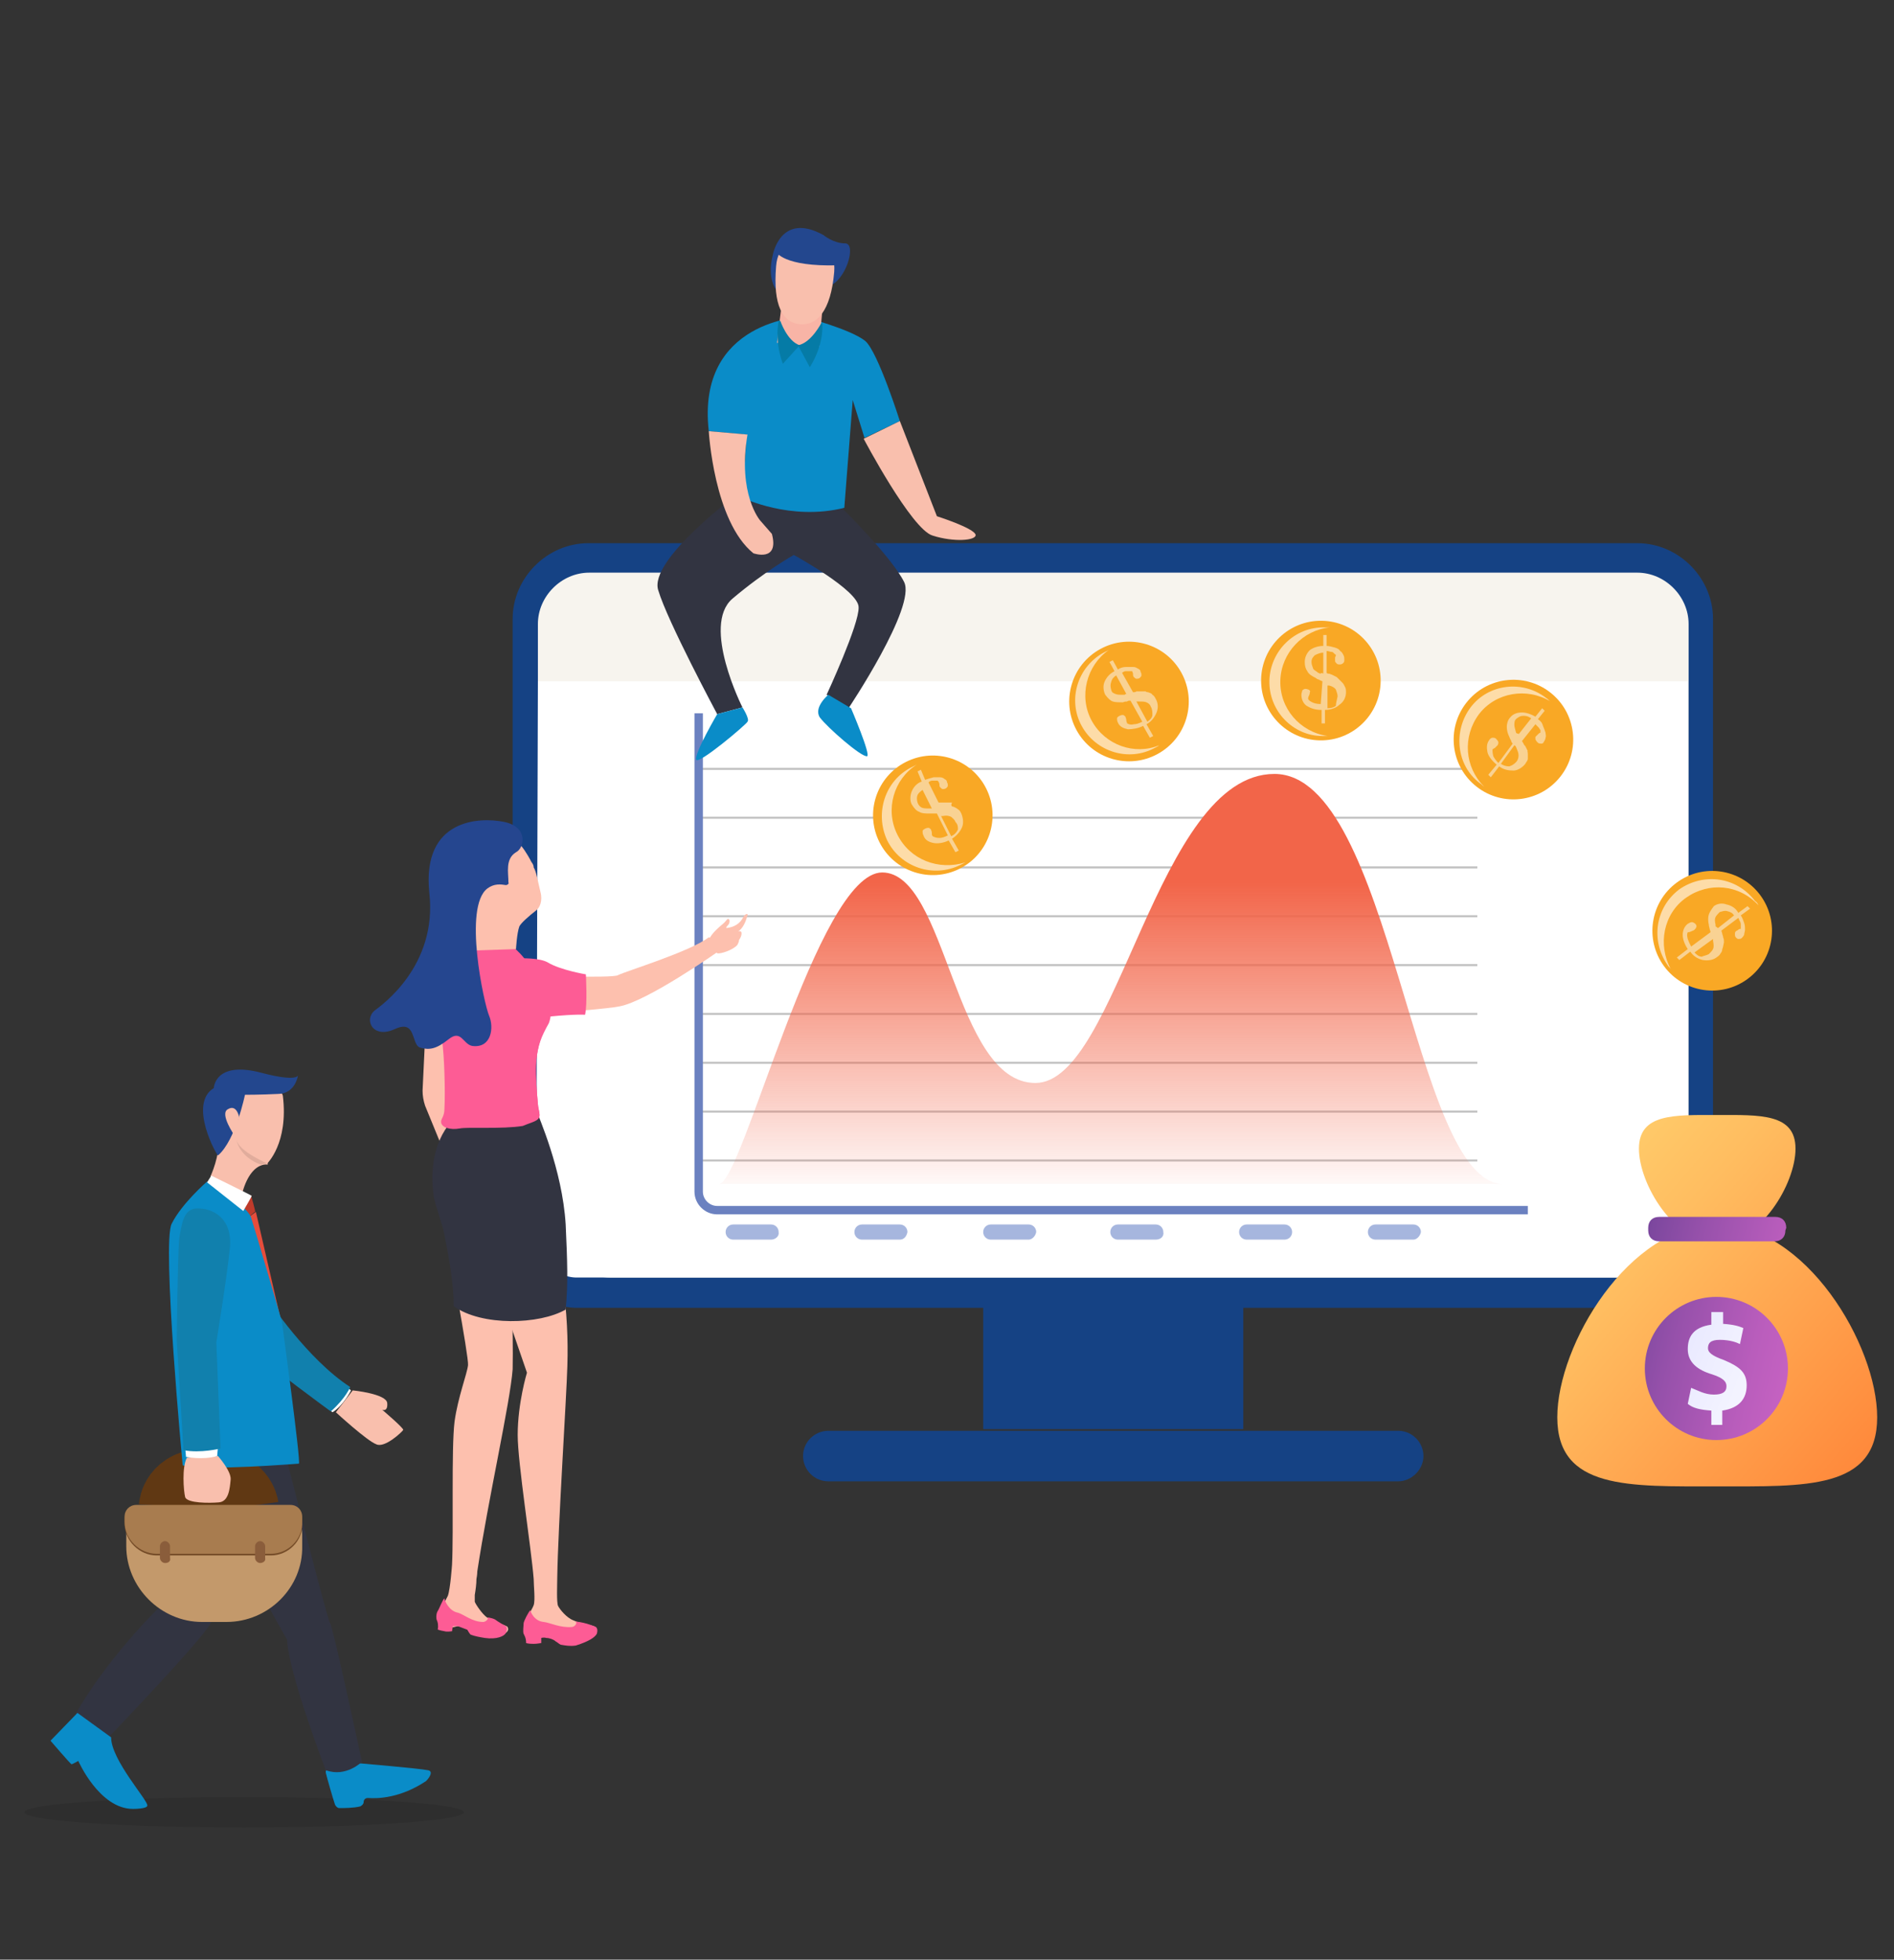 <?xml version="1.0" encoding="utf-8"?>
<!-- Generator: Adobe Illustrator 21.0.0, SVG Export Plug-In . SVG Version: 6.00 Build 0)  -->
<svg version="1.1" id="Layer_1" xmlns="http://www.w3.org/2000/svg" xmlns:xlink="http://www.w3.org/1999/xlink" x="0px" y="0px"
	 viewBox="0 0 225 232.7" style="enable-background:new 0 0 225 232.7;" xml:space="preserve">
<rect x="0" y="0" width="225" height="232.7" fill="#333333" stroke="none"/>
<style type="text/css">
	.st0{fill:#154284;}
	.st1{fill:#F7F4EE;}
	.st2{fill:#FFFFFF;}
	.st3{fill:#A6B6DE;}
	.st4{fill:none;stroke:#C2C2C2;stroke-width:0.246;stroke-miterlimit:10;}
	.st5{fill:none;stroke:#6B81C0;stroke-miterlimit:10;}
	.st6{fill:url(#SVGID_1_);}
	.st7{fill:#F9A825;}
	.st8{fill:#FDDCA8;}
	.st9{fill:#F9D293;}
	.st10{fill:#323441;}
	.st11{fill:#0A8CC8;}
	.st12{fill:#F8B4A6;}
	.st13{fill:#23478E;}
	.st14{fill:#F9BFAD;}
	.st15{fill:#057BA6;}
	.st16{fill:url(#SVGID_2_);}
	.st17{fill:url(#SVGID_3_);}
	.st18{fill:url(#SVGID_4_);}
	.st19{fill:url(#SVGID_5_);}
	.st20{fill:url(#SVGID_6_);}
	.st21{fill:#FDC0AE;}
	.st22{fill:#FD5C95;}
	.st23{fill:#F9B253;}
	.st24{fill:#25468F;}
	.st25{opacity:0.1;enable-background:new    ;}
	.st26{fill:none;stroke:#603813;stroke-width:8;stroke-miterlimit:10;}
	.st27{fill:#1180AD;}
	.st28{fill:#BF3B2B;}
	.st29{fill:#E64D3C;}
	.st30{fill:#C3996B;}
	.st31{fill:#754C28;}
	.st32{fill:#A87C4F;}
	.st33{fill:#8A5D3B;}
</style>
<g>
	<g>
		<g>
			<g>
				<g>
					<path class="st0" d="M166.1,175.9H98.4c-1.7,0-3-1.4-3-3c0-1.7,1.4-3,3-3h67.7c1.7,0,3,1.4,3,3S167.7,175.9,166.1,175.9z"/>
				</g>
			</g>
			<g>
				<g>
					<rect x="116.8" y="138.2" class="st0" width="30.9" height="31.5"/>
				</g>
			</g>
			<path class="st0" d="M194.8,155.3H68.6c-4.3,0-7.7-3.4-7.7-7.7V73.5c0-4.9,4.1-9,9-9h124.6c4.9,0,9,4.1,9,9v73.1
				C203.5,151.4,199.6,155.3,194.8,155.3z"/>
			<g>
				<g>
					<path class="st1" d="M191.9,151.7H72.6c-4.8,0-8.7-3.9-8.7-8.7V74.1c0-3.3,2.8-6.1,6.1-6.1h124.5c3.3,0,6.1,2.8,6.1,6.1v69
						C200.6,147.8,196.6,151.7,191.9,151.7z"/>
				</g>
			</g>
		</g>
		<path class="st2" d="M184,80.9H80.3H63.9l-0.2,65.2c0,3.1,2.2,5.6,4.8,5.6h17.8h91.6h17.8c2.7,0,4.8-2.5,4.8-5.6V80.9H184z"/>
	</g>
	<g>
		<path class="st3" d="M91.6,147.2h-4.5c-0.5,0-0.9-0.4-0.9-0.9l0,0c0-0.5,0.4-0.9,0.9-0.9h4.5c0.5,0,0.9,0.4,0.9,0.9l0,0
			C92.6,146.8,92.1,147.2,91.6,147.2z"/>
		<path class="st3" d="M106.9,147.2h-4.5c-0.5,0-0.9-0.4-0.9-0.9l0,0c0-0.5,0.4-0.9,0.9-0.9h4.5c0.5,0,0.9,0.4,0.9,0.9l0,0
			C107.7,146.8,107.4,147.2,106.9,147.2z"/>
		<path class="st3" d="M122.2,147.2h-4.5c-0.5,0-0.9-0.4-0.9-0.9l0,0c0-0.5,0.4-0.9,0.9-0.9h4.5c0.5,0,0.9,0.4,0.9,0.9l0,0
			C123,146.8,122.6,147.2,122.2,147.2z"/>
		<path class="st3" d="M137.3,147.2h-4.5c-0.5,0-0.9-0.4-0.9-0.9l0,0c0-0.5,0.4-0.9,0.9-0.9h4.5c0.5,0,0.9,0.4,0.9,0.9l0,0
			C138.3,146.8,137.9,147.2,137.3,147.2z"/>
		<path class="st3" d="M152.6,147.2h-4.5c-0.5,0-0.9-0.4-0.9-0.9l0,0c0-0.5,0.4-0.9,0.9-0.9h4.5c0.5,0,0.9,0.4,0.9,0.9l0,0
			C153.5,146.8,153.1,147.2,152.6,147.2z"/>
		<path class="st3" d="M167.9,147.2h-4.5c-0.5,0-0.9-0.4-0.9-0.9l0,0c0-0.5,0.4-0.9,0.9-0.9h4.5c0.5,0,0.9,0.4,0.9,0.9l0,0
			C168.7,146.8,168.3,147.2,167.9,147.2z"/>
		<g>
			<line class="st4" x1="83" y1="137.8" x2="175.5" y2="137.8"/>
			<line class="st4" x1="83" y1="132" x2="175.5" y2="132"/>
			<line class="st4" x1="83" y1="126.2" x2="175.5" y2="126.2"/>
			<line class="st4" x1="83" y1="120.4" x2="175.5" y2="120.4"/>
			<line class="st4" x1="83" y1="114.6" x2="175.5" y2="114.6"/>
			<line class="st4" x1="83" y1="108.8" x2="175.5" y2="108.8"/>
			<line class="st4" x1="83" y1="103" x2="175.5" y2="103"/>
			<line class="st4" x1="83" y1="97.1" x2="175.5" y2="97.1"/>
			<line class="st4" x1="83" y1="91.3" x2="175.5" y2="91.3"/>
			<path class="st5" d="M83,84.7v56.8c0,1.2,1,2.2,2.2,2.2h96.3"/>
		</g>
		
			<linearGradient id="SVGID_1_" gradientUnits="userSpaceOnUse" x1="28" y1="347.3" x2="28" y2="383.56" gradientTransform="matrix(1 0 0 1 104 -242.5)">
			<stop  offset="0" style="stop-color:#F26549"/>
			<stop  offset="1" style="stop-color:#F26549;stop-opacity:2.860000e-02"/>
			<stop  offset="1" style="stop-color:#F26549;stop-opacity:0"/>
		</linearGradient>
		<path class="st6" d="M85.4,140.6c2.8,0,11.7-37,19.4-37s8.5,25,18.2,25c9.8,0,14.4-36.7,28.4-36.7s16.4,48.7,27.2,48.7"/>
	</g>
	<g>
		<g>
			<g>
				<g>
					
						<ellipse transform="matrix(0.805 -0.594 0.594 0.805 -25.95 142.249)" class="st7" cx="203.3" cy="110.6" rx="7.1" ry="7.1"/>
				</g>
			</g>
			<g>
				<g>
					<path class="st8" d="M200.3,106.6c2.7-1.9,6.3-1.6,8.6,0.9c-0.1-0.2-0.2-0.4-0.4-0.5c-2.2-2.9-6.1-3.4-9-1.4
						c-2.9,2.2-3.4,6.1-1.4,9c0.1,0.2,0.3,0.3,0.4,0.5C196.9,112.2,197.6,108.5,200.3,106.6z"/>
				</g>
			</g>
			<g>
				<g>
					<g>
						<path class="st9" d="M204.6,112.7c0,0.2-0.1,0.4-0.2,0.5c-0.1,0.2-0.2,0.3-0.5,0.5c-0.4,0.3-1,0.4-1.6,0.3
							c-0.5-0.1-1.1-0.4-1.5-1l-1.3,1l-0.3-0.3l1.3-1c-0.4-0.6-0.6-1.2-0.6-1.7s0.2-1,0.6-1.3c0.2-0.1,0.3-0.2,0.5-0.2
							c0.1,0,0.3,0.1,0.4,0.2c0.1,0.1,0.2,0.3,0.1,0.4c0,0.1-0.1,0.2-0.2,0.3c-0.1,0.1-0.2,0.1-0.4,0.2s-0.3,0.1-0.4,0.1
							c-0.1,0.2-0.1,0.4,0,0.8c0.1,0.3,0.2,0.5,0.4,0.9l2.3-1.7c0-0.2-0.1-0.3-0.1-0.4s-0.1-0.3-0.1-0.5c-0.1-0.4-0.1-0.9,0-1.2
							c0.1-0.3,0.3-0.6,0.6-1c0.4-0.3,1-0.4,1.5-0.2c0.5,0.1,1.1,0.4,1.4,1l1.1-0.8l0.3,0.3l-1.1,0.8c0.2,0.3,0.3,0.6,0.4,0.9
							c0.1,0.3,0.1,0.5,0.1,0.8c0,0.2-0.1,0.4-0.1,0.6c-0.1,0.2-0.2,0.3-0.3,0.4s-0.3,0.1-0.4,0.1s-0.2-0.1-0.3-0.2
							s-0.1-0.3-0.1-0.4s0-0.2,0.1-0.3c0.1-0.1,0.2-0.1,0.3-0.2s0.2-0.1,0.3-0.1c0,0,0-0.1,0-0.2s0-0.2,0-0.3s0-0.2-0.1-0.4
							c-0.1-0.1-0.1-0.3-0.2-0.4l-2,1.5c0,0.1,0.1,0.3,0.1,0.4s0.1,0.2,0.1,0.4c0.1,0.2,0.1,0.4,0.1,0.6
							C204.7,112.3,204.7,112.5,204.6,112.7z M204.1,110.2l1.9-1.5c-0.2-0.3-0.4-0.4-0.8-0.5c-0.3-0.1-0.5,0-0.9,0.1
							c-0.2,0.2-0.4,0.4-0.5,0.6s-0.1,0.5,0,0.9c0,0,0,0.1,0,0.2C204,110.1,204,110.2,204.1,110.2z M203,113.3
							c0.2-0.2,0.4-0.4,0.5-0.6s0.1-0.5,0-1v-0.1v-0.1l-2.2,1.6c0.3,0.3,0.5,0.5,0.9,0.5C202.3,113.5,202.6,113.5,203,113.3z"/>
					</g>
				</g>
			</g>
		</g>
		<g>
			<g>
				<g>
					
						<ellipse transform="matrix(1.937488e-02 -1 1 1.937488e-02 73.076 236.149)" class="st7" cx="156.9" cy="80.8" rx="7.1" ry="7.1"/>
				</g>
			</g>
			<g>
				<g>
					<path class="st8" d="M152.1,80.8c0.1-3.3,2.7-6,5.9-6.3c-0.2,0-0.4,0-0.6,0c-3.6-0.1-6.5,2.8-6.6,6.3c-0.1,3.6,2.8,6.6,6.3,6.6
						c0.2,0,0.4,0,0.6,0C154.4,86.9,152,84.1,152.1,80.8z"/>
				</g>
			</g>
			<g>
				<g>
					<g>
						<path class="st9" d="M159.5,81.1c0.1,0.1,0.2,0.3,0.3,0.5s0.1,0.4,0.1,0.6c0,0.5-0.2,1.1-0.8,1.5c-0.4,0.4-1.1,0.6-1.7,0.6
							v1.6H157v-1.6c-0.8,0-1.3-0.2-1.8-0.5c-0.4-0.3-0.6-0.8-0.6-1.3c0-0.2,0.1-0.4,0.1-0.5c0.1-0.1,0.2-0.2,0.4-0.2
							s0.3,0.1,0.4,0.1c0.1,0.1,0.2,0.2,0.1,0.3c0,0.1,0,0.2-0.1,0.4c-0.1,0.2-0.1,0.3-0.1,0.4c0.1,0.2,0.3,0.3,0.5,0.4
							s0.5,0.2,1,0.2l0.2-2.7c-0.2-0.1-0.3-0.1-0.4-0.2c-0.1,0-0.3-0.1-0.4-0.2c-0.4-0.2-0.8-0.4-1-0.8c-0.2-0.3-0.3-0.6-0.3-1.1
							s0.2-1,0.6-1.4c0.4-0.3,1-0.5,1.6-0.5v-1.3h0.4v1.3c0.3,0,0.6,0.1,1,0.2c0.3,0.1,0.5,0.2,0.6,0.4c0.2,0.1,0.3,0.3,0.4,0.5
							c0.1,0.2,0.1,0.3,0.1,0.5s0,0.3-0.1,0.4s-0.2,0.2-0.4,0.2s-0.3,0-0.4-0.1c-0.1-0.1-0.2-0.2-0.2-0.3s0-0.3,0-0.4
							s0.1-0.2,0.1-0.3c0,0,0-0.1-0.1-0.1c-0.1-0.1-0.1-0.1-0.2-0.2c-0.1-0.1-0.2-0.1-0.3-0.1s-0.3-0.1-0.5-0.1v2.6
							c0.1,0.1,0.2,0.1,0.3,0.1s0.2,0.1,0.3,0.1c0.2,0.1,0.4,0.2,0.6,0.3C159.2,80.8,159.4,81,159.5,81.1z M157.2,80v-2.5
							c-0.3,0-0.6,0.1-1,0.3c-0.2,0.2-0.4,0.4-0.4,0.8c0,0.3,0.1,0.5,0.2,0.8c0.1,0.2,0.4,0.3,0.6,0.5c0,0,0.1,0,0.2,0.1
							C157,79.9,157.1,79.9,157.2,80z M158.9,82.7c0-0.3-0.1-0.5-0.2-0.8c-0.1-0.2-0.4-0.4-0.8-0.5h-0.1h-0.1v2.7
							c0.4,0,0.8-0.1,1-0.3C158.7,83.5,158.8,83.2,158.9,82.7z"/>
					</g>
				</g>
			</g>
		</g>
		<g>
			<g>
				<g>
					
						<ellipse transform="matrix(0.893 -0.449 0.449 0.893 -31.683 60.166)" class="st7" cx="110.9" cy="96.8" rx="7.1" ry="7.1"/>
				</g>
			</g>
			<g>
				<g>
					<path class="st8" d="M106.6,99.1c-1.5-3-0.4-6.6,2.3-8.3c-0.2,0.1-0.4,0.2-0.6,0.3c-3.2,1.6-4.4,5.5-2.9,8.7
						c1.6,3.2,5.5,4.5,8.7,2.9c0.2-0.1,0.4-0.2,0.6-0.3C111.5,103.4,108.1,102.1,106.6,99.1z"/>
				</g>
			</g>
			<g>
				<g>
					<g>
						<path class="st9" d="M113.3,95.8c0.2,0.1,0.4,0.2,0.5,0.3c0.2,0.1,0.3,0.3,0.4,0.5c0.2,0.5,0.3,1.1,0.1,1.6
							c-0.2,0.5-0.6,1-1.2,1.4l0.8,1.4l-0.4,0.2l-0.8-1.4c-0.6,0.3-1.3,0.4-1.8,0.3s-1-0.3-1.2-0.9c-0.1-0.2-0.1-0.3-0.1-0.5
							c0-0.1,0.1-0.2,0.3-0.3c0.2-0.1,0.3-0.1,0.4-0.1s0.2,0.1,0.3,0.2c0,0.1,0.1,0.2,0.1,0.4s0,0.3,0.1,0.4
							c0.2,0.1,0.4,0.2,0.8,0.2c0.3,0,0.6-0.1,1-0.3l-1.3-2.6c-0.2,0-0.3,0-0.4,0s-0.3,0-0.5,0c-0.4,0-0.9,0-1.2-0.2
							c-0.3-0.1-0.6-0.4-0.9-0.9c-0.2-0.4-0.2-1,0-1.5s0.6-1,1.2-1.2l-0.5-1.2l0.4-0.2l0.5,1.2c0.3-0.1,0.6-0.2,1-0.3
							c0.3,0,0.5,0,0.8,0c0.2,0,0.4,0.1,0.5,0.2c0.2,0.1,0.3,0.2,0.3,0.4c0.1,0.1,0.1,0.3,0.1,0.4s-0.1,0.2-0.2,0.3
							c-0.2,0.1-0.3,0.1-0.4,0.1s-0.2-0.1-0.3-0.2c-0.1-0.1-0.1-0.2-0.1-0.4c0-0.1-0.1-0.2-0.1-0.3c0,0-0.1,0-0.1-0.1
							c-0.1,0-0.2,0-0.3,0s-0.2,0-0.4,0c-0.1,0-0.3,0.1-0.4,0.2l1.2,2.4c0.1,0,0.3,0,0.4,0s0.2,0,0.4,0c0.2,0,0.4,0,0.8,0
							C112.9,95.7,113.1,95.8,113.3,95.8z M110.7,96l-1.1-2.2c-0.3,0.2-0.5,0.4-0.6,0.6c-0.1,0.3-0.1,0.5,0,0.9
							c0.1,0.3,0.3,0.5,0.5,0.6s0.5,0.1,0.9,0.1C110.4,96,110.5,96,110.7,96C110.6,96,110.6,96,110.7,96z M113.5,97.6
							c-0.1-0.3-0.3-0.4-0.5-0.6c-0.2-0.1-0.5-0.2-1-0.1h-0.1h-0.1l1.2,2.4c0.4-0.2,0.6-0.4,0.8-0.8
							C113.8,98.2,113.8,97.9,113.5,97.6z"/>
					</g>
				</g>
			</g>
		</g>
		<g>
			<g>
				<g>
					
						<ellipse transform="matrix(0.879 -0.477 0.477 0.879 -23.487 74.044)" class="st7" cx="134.1" cy="83.3" rx="7.1" ry="7.1"/>
				</g>
			</g>
			<g>
				<g>
					<path class="st8" d="M129.7,85.6c-1.6-2.9-0.6-6.6,2-8.4c-0.2,0.1-0.4,0.2-0.6,0.3c-3.1,1.7-4.3,5.6-2.6,8.7s5.6,4.3,8.7,2.6
						c0.2-0.1,0.4-0.2,0.5-0.3C134.8,89.7,131.3,88.5,129.7,85.6z"/>
				</g>
			</g>
			<g>
				<g>
					<g>
						<path class="st9" d="M136.4,82.2c0.2,0.1,0.4,0.1,0.5,0.3c0.2,0.1,0.3,0.3,0.4,0.5c0.3,0.5,0.3,1.1,0.1,1.6s-0.6,1.1-1.2,1.4
							l0.8,1.4l-0.4,0.2l-0.8-1.4c-0.6,0.3-1.3,0.4-1.8,0.4c-0.5-0.1-1-0.3-1.2-0.8c-0.1-0.2-0.1-0.3-0.1-0.5c0-0.1,0.1-0.2,0.3-0.3
							c0.2-0.1,0.3-0.1,0.4-0.1s0.2,0.1,0.3,0.2c0,0.1,0.1,0.2,0.1,0.4s0.1,0.3,0.1,0.4c0.2,0.1,0.4,0.2,0.8,0.1
							c0.3,0,0.6-0.1,1-0.3l-1.4-2.5c-0.2,0-0.3,0-0.4,0.1c-0.1,0-0.3,0-0.5,0.1c-0.4,0-0.9,0-1.2-0.1s-0.6-0.4-0.9-0.8
							c-0.2-0.4-0.3-1-0.1-1.5s0.6-1,1.2-1.3l-0.6-1.1l0.4-0.2l0.6,1.1c0.3-0.2,0.6-0.3,1-0.3s0.5,0,0.8,0s0.4,0.1,0.6,0.2
							c0.2,0.1,0.3,0.2,0.3,0.4c0.1,0.1,0.1,0.3,0.1,0.4s-0.1,0.2-0.2,0.3c-0.1,0.1-0.3,0.1-0.4,0.1c-0.1,0-0.2-0.1-0.3-0.2
							s-0.1-0.2-0.1-0.4c0-0.1-0.1-0.2-0.1-0.3h-0.1c-0.1,0-0.2,0-0.3,0s-0.2,0-0.4,0c-0.1,0-0.3,0.1-0.4,0.2l1.3,2.3
							c0.1,0,0.3,0,0.4-0.1c0.1,0,0.2,0,0.4,0s0.4,0,0.8,0C136,82.1,136.2,82.2,136.4,82.2z M133.8,82.4l-1.2-2.2
							c-0.3,0.2-0.5,0.4-0.6,0.8c-0.1,0.3-0.1,0.5,0,0.9s0.3,0.4,0.5,0.5s0.5,0.1,0.9,0.1c0,0,0.1,0,0.2,0
							C133.7,82.4,133.8,82.4,133.8,82.4z M136.7,83.9c-0.1-0.3-0.3-0.4-0.5-0.5s-0.5-0.1-1-0.1h-0.1H135l1.3,2.4
							c0.3-0.2,0.6-0.5,0.6-0.8C136.9,84.6,136.9,84.2,136.7,83.9z"/>
					</g>
				</g>
			</g>
		</g>
		<g>
			<g>
				<g>
					
						<ellipse transform="matrix(0.616 -0.788 0.788 0.616 -9.010959e-02 175.34)" class="st7" cx="179.7" cy="87.8" rx="7.1" ry="7.1"/>
				</g>
			</g>
			<g>
				<g>
					<path class="st8" d="M175.7,84.8c2-2.6,5.7-3.2,8.5-1.5c-0.2-0.1-0.3-0.3-0.5-0.4c-2.8-2.2-6.9-1.7-9,1.1s-1.7,6.9,1.1,9
						c0.2,0.1,0.3,0.3,0.5,0.4C174,91.1,173.7,87.5,175.7,84.8z"/>
				</g>
			</g>
			<g>
				<g>
					<g>
						<path class="st9" d="M181.5,89.5c0,0.2,0,0.4,0,0.6s-0.2,0.4-0.3,0.6c-0.3,0.4-0.9,0.8-1.4,0.8c-0.6,0-1.2-0.1-1.7-0.5l-1,1.3
							l-0.3-0.3l1-1.2c-0.5-0.4-1-1-1.1-1.5s-0.1-1,0.2-1.4c0.1-0.2,0.3-0.3,0.4-0.3s0.3,0,0.4,0.1c0.1,0.1,0.2,0.2,0.3,0.4
							c0,0.1,0,0.3-0.1,0.4s-0.2,0.2-0.3,0.3c-0.2,0.1-0.3,0.2-0.3,0.2c0,0.2,0,0.4,0.1,0.8c0.1,0.2,0.3,0.5,0.6,0.8l1.7-2.3
							c-0.1-0.1-0.2-0.3-0.2-0.4c-0.1-0.1-0.1-0.2-0.2-0.4c-0.2-0.4-0.3-0.8-0.3-1.2c0-0.3,0.1-0.8,0.4-1.1c0.3-0.4,0.8-0.6,1.4-0.6
							c0.5,0,1.1,0.2,1.6,0.5l0.8-1l0.3,0.3l-0.8,1c0.3,0.2,0.5,0.4,0.6,0.8c0.1,0.2,0.2,0.5,0.3,0.8c0,0.2,0.1,0.4,0,0.6
							c0,0.2-0.1,0.3-0.2,0.5c-0.1,0.2-0.2,0.2-0.3,0.2s-0.3,0-0.4-0.1c-0.1-0.1-0.2-0.2-0.3-0.4c0-0.1,0-0.2,0-0.3
							c0.1-0.1,0.2-0.2,0.3-0.3s0.2-0.2,0.3-0.2c0,0,0-0.1,0-0.2s0-0.2-0.1-0.2c0-0.1-0.1-0.2-0.2-0.3c-0.1-0.1-0.2-0.2-0.3-0.3
							l-1.6,2c0.1,0.1,0.1,0.2,0.2,0.3c0,0.1,0.1,0.2,0.2,0.3c0.1,0.2,0.2,0.4,0.3,0.6C181.4,89.1,181.5,89.3,181.5,89.5z
							 M180.4,87.2l1.5-1.9c-0.3-0.2-0.5-0.3-0.9-0.3s-0.5,0.1-0.8,0.3s-0.3,0.5-0.3,0.8c0,0.2,0.1,0.5,0.2,0.9l0.1,0.1
							C180.4,87.1,180.4,87.1,180.4,87.2z M180.1,90.5c0.2-0.2,0.3-0.5,0.3-0.8s-0.1-0.5-0.3-1c0,0,0-0.1-0.1-0.1c0,0,0-0.1-0.1-0.1
							l-1.6,2.2c0.3,0.2,0.6,0.3,1,0.3C179.6,90.9,179.8,90.8,180.1,90.5z"/>
					</g>
				</g>
			</g>
		</g>
	</g>
	<g>
		<path class="st10" d="M87.7,58.6c0,0-10.7,7.9-9.5,11.5c1.1,3.7,7,14.7,7,14.7l3-0.8c0,0-4.9-9.7-1.2-12.9
			c3.9-3.3,7.3-5.2,7.3-5.2s7.7,4.2,7.7,6.2c0.1,2-3.8,10.4-3.8,10.4l2.6,1.6c0,0,8.1-12.1,6.6-15c-1.5-3-7.4-8.8-7.4-8.8
			S92.8,61.5,87.7,58.6z"/>
		<path class="st11" d="M95.4,37.6c0,0-12.7,0.4-11.2,13.6l4.5,0.4l-0.5,7.5c0,0,5.7,2.8,12.1,1.2l1-12.8l1.4,4.5l4.2-2
			c0,0-2.6-8.2-4.1-9.5C101.1,39.1,95.4,37.6,95.4,37.6z"/>
		<polygon class="st12" points="93,35 92.3,40.7 97.3,41.2 97.8,35.6 		"/>
		<path class="st13" d="M92.2,34.4c0,0-1.1-1.3-0.4-4.1c0,0,0.9-5.2,6-2.4c0,0,1.2,1,2.6,1s0.1,4.5-2,5.1L92.2,34.4z"/>
		<path class="st14" d="M99.1,32.3C98.7,37,97,38.7,95,38.5s-3.2-2.2-2.8-6.9c0.2-2.5,1.8-3.1,3.8-3C97.9,28.8,99.3,29.8,99.1,32.3z
			"/>
		<path class="st13" d="M92.2,29.9c0,0,0.8,1.8,7.4,1.6l0.2-1.5l-2.2-1.5L95,28l-1.9,0.6L92.2,29.9z"/>
		<path class="st15" d="M92.7,38.1c0,0,0.8,2.4,2.3,2.9l-2,2.2c0,0-1-2.4-0.5-5.1L92.7,38.1z"/>
		<path class="st15" d="M97.6,38.3c0,0-1.2,2.4-2.8,2.7l1.4,2.6c0,0,1.6-2.3,1.5-5.1L97.6,38.3z"/>
		<path class="st14" d="M84.2,51.2c0,0,0.6,10.7,5.3,14.5c0,0,3.1,1.1,2.2-2.3l-1.4-1.6c0,0-2.7-3.1-1.5-10.2L84.2,51.2z"/>
		<path class="st14" d="M102.6,52.1c0,0,5.7,10.8,8.2,11.5c2.5,0.8,5.2,0.6,5.1-0.1c-0.2-0.8-4.6-2.2-4.6-2.2L106.9,50L102.6,52.1z"
			/>
		<path class="st11" d="M88.2,84c0,0,0.9,1.4,0.6,1.7c-0.1,0.3-5.9,5.2-6.1,4.5c-0.2-0.8,2.5-5.4,2.5-5.4L88.2,84z"/>
		<path class="st11" d="M98.4,82.5c0,0-1.8,1.5-1,2.7c0.9,1.2,4.9,4.7,5.6,4.6c0.5-0.1-1.9-5.7-1.9-5.7L98.4,82.5z"/>
	</g>
	<g>
		<g>
			
				<linearGradient id="SVGID_2_" gradientUnits="userSpaceOnUse" x1="176.436" y1="9.181" x2="236.457" y2="60.532" gradientTransform="matrix(1 0 0 1 0 132)">
				<stop  offset="0" style="stop-color:#FFD571"/>
				<stop  offset="0.251" style="stop-color:#FFBD60"/>
				<stop  offset="0.778" style="stop-color:#FF8035"/>
				<stop  offset="1" style="stop-color:#FF6421"/>
			</linearGradient>
			<path class="st16" d="M223,168.3c0,8.6-8.5,8.2-19,8.2s-19,0.4-19-8.2c0-8.6,8.5-22.9,19-22.9S223,159.7,223,168.3z"/>
			
				<linearGradient id="SVGID_3_" gradientUnits="userSpaceOnUse" x1="189.594" y1="-6.199" x2="249.615" y2="45.153" gradientTransform="matrix(1 0 0 1 0 132)">
				<stop  offset="0" style="stop-color:#FFD571"/>
				<stop  offset="0.251" style="stop-color:#FFBD60"/>
				<stop  offset="0.778" style="stop-color:#FF8035"/>
				<stop  offset="1" style="stop-color:#FF6421"/>
			</linearGradient>
			<path class="st17" d="M194.7,136.4c0-4.2,4.2-4,9.3-4s9.3-0.2,9.3,4s-4.2,11.2-9.3,11.2C198.9,147.6,194.7,140.6,194.7,136.4z"/>
			
				<linearGradient id="SVGID_4_" gradientUnits="userSpaceOnUse" x1="216.357" y1="16.895" x2="176.145" y2="7.311" gradientTransform="matrix(1 0 0 1 0 132)">
				<stop  offset="2.702703e-03" style="stop-color:#C662C2"/>
				<stop  offset="0.124" style="stop-color:#B95DBC"/>
				<stop  offset="0.349" style="stop-color:#9751AB"/>
				<stop  offset="0.653" style="stop-color:#5F3D90"/>
				<stop  offset="1" style="stop-color:#17236D"/>
			</linearGradient>
			<path class="st18" d="M212.1,146.1c0,0.8-0.5,1.3-1.3,1.3h-13.7c-0.8,0-1.3-0.5-1.3-1.3v-0.3c0-0.8,0.5-1.3,1.3-1.3h13.8
				c0.8,0,1.3,0.5,1.3,1.3L212.1,146.1L212.1,146.1z"/>
			
				<linearGradient id="SVGID_5_" gradientUnits="userSpaceOnUse" x1="212.619" y1="32.578" x2="172.407" y2="22.994" gradientTransform="matrix(1 0 0 1 0 132)">
				<stop  offset="2.702703e-03" style="stop-color:#C662C2"/>
				<stop  offset="0.124" style="stop-color:#B95DBC"/>
				<stop  offset="0.349" style="stop-color:#9751AB"/>
				<stop  offset="0.653" style="stop-color:#5F3D90"/>
				<stop  offset="1" style="stop-color:#17236D"/>
			</linearGradient>
			<circle class="st19" cx="203.9" cy="162.5" r="8.5"/>
			
				<linearGradient id="SVGID_6_" gradientUnits="userSpaceOnUse" x1="219.447" y1="36.554" x2="182.891" y2="22.227" gradientTransform="matrix(1 0 0 1 0 132)">
				<stop  offset="2.702703e-03" style="stop-color:#FFFFFF"/>
				<stop  offset="0.367" style="stop-color:#F2F2FF"/>
				<stop  offset="1" style="stop-color:#D2D2FF"/>
			</linearGradient>
			<path class="st20" d="M203.3,169.2v-1.7c-1.4-0.1-2.2-0.3-2.8-0.8l0.4-1.9c0.8,0.3,1.6,0.8,2.7,0.8c1,0,1.5-0.3,1.5-1
				c0-0.6-0.5-1-1.7-1.4c-1.7-0.5-2.9-1.4-2.9-3c0-1.4,0.6-2.6,2.8-2.9v-1.5h1.4v1.4c1.4,0.1,1.9,0.3,2.4,0.5l-0.4,1.9
				c-0.4-0.2-1.2-0.5-2.4-0.5c-1.1,0-1.4,0.4-1.4,1c0,0.5,0.5,0.9,1.9,1.4c1.9,0.8,2.7,1.5,2.7,3s-0.8,2.7-2.9,3v1.7H203.3
				L203.3,169.2z"/>
		</g>
	</g>
	<g>
		<path class="st21" d="M50.5,123.2l-0.3,6.3c0,0.6,0.1,1.2,0.3,1.8l2.5,6.1l1.6-1.6l-1.6-6.1l0.3-6.1L50.5,123.2z"/>
		<g>
			<path class="st21" d="M60.2,139.5l-7.3-5.9c0,0-1.7,4.2-0.3,8.5c0.6,2.2,0,3.7,0.3,4.6c0.3,1,2.8,14.4,2.7,15.4s-1.2,3.8-1.6,6.7
				c-0.4,3.2-0.1,13-0.3,17l0,0c0,0-0.2,2.9-0.5,3.7c-0.3,0.6-0.8,1.4-0.9,2.3c0,0.5,0.2,1.1,0.9,1.3c0.5,0.3,1,0,1.2,0
				c1.2,0.1,1.5,1.1,3.6,1.3c0.6,0.1,1.6-0.1,2.2-0.6c0.2-0.2,0.2-0.4,0.1-0.6c-0.1-0.2-1.7-0.6-2.4-1.1c-0.6-0.4-1.4-1.6-1.5-1.9
				c0-0.1,0-0.4,0-0.8l0,0c0.1-0.6,0.2-1.3,0.2-1.9c0.1-0.5,0.1-0.9,0.1-0.9l0,0c1.3-8.6,3.9-20,4.2-24
				C61,158,60.7,150.1,60.2,139.5z"/>
			<path class="st22" d="M60.1,193.9c0.1-0.2,0.2-0.6,0-0.8c-0.2-0.1-0.9-0.5-1.3-0.8c-0.4-0.2-1.1-0.3-0.9-0.2s-0.2,0.5-0.5,0.5
				c-1.3,0-2.3-0.9-3-1.1c-1.1-0.2-1.6-1.5-1.6-1.7c-0.2,0.1-0.6,1.2-0.8,1.5s-0.2,0.9-0.1,1.1s0.2,0.6,0.1,1.1c0,0,0.2,0.1,0.8,0.2
				c0.3,0.1,0.9,0,0.9,0l0.1-0.6c0,0,0.3,0,0.6,0c0.3,0.1,1,0.4,1.1,0.4c0.1,0.2,0.3,0.5,0.4,0.6c0.5,0.2,1.1,0.3,1.7,0.4
				C59,194.7,59.9,194.3,60.1,193.9z"/>
		</g>
		<g>
			<path class="st21" d="M70.7,193.2c-0.1-0.2-1.8-0.4-2.6-0.8c-0.8-0.3-1.6-1.3-1.8-1.7c-0.2-0.4-0.1-2.6-0.1-3.4
				c0.1-6.2,1.1-21.4,1.2-25.1c0.2-6.3-0.6-12.8-3.2-22.9l-9.1-6.9c0,0-2.5,4.7-1.6,9.3c0.5,2.6,2.7,3,3.1,4s6,17.3,6,17.3
				s-1.1,3.6-1.1,7.4c0,3.3,1.6,13.3,1.9,17.1c0,0.8,0.2,2.5,0,3.1s-1,1.5-0.9,2.4c0,0.5,0.4,1,1.1,1.2c0.6,0.2,1-0.2,1.2-0.2
				c1.3-0.1,1.6,0.9,3.9,0.8c0.6,0,1.6-0.4,2.2-1C70.9,193.7,70.8,193.3,70.7,193.2z"/>
			<path class="st22" d="M70.9,194c0.1-0.3,0.1-0.6-0.1-0.8c-0.2-0.1-1-0.4-1.5-0.5c-0.4-0.1-1.2-0.2-0.9-0.1
				c0.2,0.1-0.1,0.6-0.5,0.6c-1.4,0.1-2.5-0.5-3.3-0.6c-1.2-0.1-1.6-1.3-1.6-1.4c-0.2,0.2-0.8,1.3-0.8,1.6s-0.1,0.9,0,1.2
				c0.1,0.2,0.3,0.5,0.3,1.1c0,0,0.2,0.1,0.9,0.1c0.4,0,0.9-0.1,0.9-0.1v-0.6c0,0,0.3-0.1,0.6,0c0.4,0,0.9,0.2,1.1,0.4
				c0.2,0.1,0.4,0.3,0.6,0.4c0.6,0.1,1.1,0.2,1.8,0.1C70,194.9,70.7,194.4,70.9,194z"/>
		</g>
		<g>
			<g>
				<path class="st21" d="M85.2,113.2c0.4,0.1,1.9-0.4,2.4-1c0.1-0.2,0.2-0.4,0.2-0.6c0.2-0.2,0.6-1.2-0.1-1
					c0.6-0.4,0.9-1.2,1.1-1.9c0.1-0.2-0.2-0.3-0.5,0.2c-0.4,0.8-1.1,1.2-2,1.3c-0.1-0.1,0.1-0.2,0.3-0.5c0.1-0.3,0.1-0.5-0.1-0.6
					c-0.1,0-0.3,0.3-0.4,0.4c-0.3,0.3-0.6,0.5-1,0.9c-0.3,0.3-0.5,0.5-0.8,1c0,0.1-0.2,0.9,0.1,0.8"/>
			</g>
			<path class="st21" d="M63.3,120.3c3.4,0,9.5-0.6,10.3-0.8c3.3-0.6,11.7-6.5,11.7-6.5s0.1-1.4-1.1-1.7c-2.2,1.7-9.8,4-10.8,4.5
				c-0.6,0.4-11.4,0-11.4,0"/>
		</g>
		<path class="st23" d="M52,116.1c0,0-1.4,3.9-1.9,7l3.4,0.5v-4.9"/>
		<g>
			<path class="st10" d="M63.8,132c0.1,0.5,3,6.8,3.4,13.4c0.2,4.4,0.3,7,0,10.1c-3.1,1.8-10,2-13.3-0.4c0-2.7-0.6-6-1.1-8.4
				c-0.1-1-1.2-3.8-1.3-4.8c-0.5-3.9,0.4-7.4,3-9.6L63.8,132z"/>
		</g>
		<g>
			<path class="st22" d="M63.7,126c-0.1,1.2,0,3,0.2,5.1c0,0.3,0.2,1,0.2,1.3c0,0.2-0.1,0.4-0.2,0.5c-0.3,0.3-1.1,0.5-1.8,0.8
				c-2.5,0.4-6.5,0.1-7.5,0.3c-1.1,0.2-2.2-0.1-2.2-0.8c0-0.4,0.4-0.6,0.4-1.6c0.1-1.9,0-6.2-0.3-8.2c-0.3-1.8-0.5-3.3-0.6-4.8
				c-0.2-3.4,2.4-6.2,5.8-6.3c1.5,0,2.8,0,3,0c0.4,0.1,2.8,2.4,3.6,5.1c0.4,0.8,0.8,1.3,0.9,1.7c0.3,0.9,0.3,1.6,0,2.4
				C64.3,123.1,63.9,124.1,63.7,126z"/>
		</g>
		<path class="st22" d="M63.7,126c-0.1,1.2,0,3,0.2,5.1c0,0.3,0.2,1,0.2,1.3c0,0.2-0.1,0.4-0.2,0.5l0,0c0.2-0.5-0.3-3-0.5-4.4
			c-0.2-1.4-0.2-4.2,0.3-5.9c0.5-1.7,0.6-2.6,0.6-2.6s0.4-0.5,0.6-1.1c0.3,0.9,0.3,1.6,0,2.4C64.3,123.1,63.9,124.1,63.7,126z"/>
		<path class="st22" d="M61.8,113.8c0,0,2.3-0.1,3.3,0.5c1.5,0.9,4.5,1.4,4.5,1.4s0.2,3.6-0.1,4.8c0,0-1-0.1-4.1,0.2
			c-3.1,0.3-7.3,2.4-7.3,2.4L61.8,113.8z"/>
		<path class="st21" d="M63,102.1c-0.8-1.4-1.9-3.4-4.7-3.2c-2.8,0.3-5.3,2-5.3,4.2s1.5,4.7,2,6.1c0.5,1.5,0.3,3.7,0.3,3.7l6-0.2
			c0,0,0.1-1.9,0.4-2.7c0.2-0.4,1.1-1.2,2-1.9c0.4-0.3,0.8-1.1,0.5-2.2c-0.4-1.7-0.5-2.4-0.8-2.9C63.4,102.6,63.1,102.4,63,102.1z"
			/>
		<path class="st24" d="M61.3,101.2c1-0.5,1.5-3-1.4-3.6C57,97,50.1,97.2,51,106c1,8.7-5.7,13.4-6.5,14c-1.3,1.1-0.2,3.4,2.4,2.2
			s1.9,1.8,3,2.2c1.1,0.3,1.9,0.2,3.4-1s1.7,0.6,2.8,0.8c2.3,0.3,2.6-2.2,2-3.6s-3.1-12.9-0.2-15.1c0.8-0.6,1.6-0.5,2.2-0.4
			c0.2,0,0.4-0.2,0.3-0.3C60.4,103.6,60,102,61.3,101.2z"/>
	</g>
	<g>
		<ellipse class="st25" cx="29" cy="215.2" rx="26.1" ry="1.8"/>
		<g>
			<g>
				<path class="st10" d="M22.6,171.2c0,0.1-1.6,3-2.7,18.7c0,0-6.6,6.1-10.9,13.6c0,0,1.1,2.9,3.9,2.8c0,0,11.7-12.2,12.2-13.7
					c0.4-1.5,6.7-20,6.7-20L22.6,171.2z"/>
				<path class="st11" d="M9.2,203.4L6,206.7c0,0,2.4,2.8,2.5,2.8s0.8-0.4,0.8-0.4s2.5,5.7,6.5,5.7c0.1,0,1.7,0,1.7-0.4
					c0.1-0.6-4.3-5.4-4.3-8.1L9.2,203.4z"/>
			</g>
			<g>
				<path class="st11" d="M38.7,210.5c0.2,0.8,0.8,2.9,1.1,3.8c0.1,0.2,0.3,0.4,0.5,0.4c0.6,0,1.7,0,2.5-0.2
					c0.2-0.1,0.4-0.3,0.4-0.5l0,0c0-0.3,0.2-0.5,0.5-0.5c1.2,0.1,3.9,0,6.9-2l0.1-0.1c0.2-0.2,0.9-1.1,0.1-1.2
					c-0.9-0.2-7.9-0.8-7.9-0.8l-3.1-0.2c-0.2,0-0.3,0.1-0.4,0.2l-0.5,0.8C38.7,210.1,38.7,210.3,38.7,210.5z"/>
				<path class="st10" d="M33.3,170.4c0.1,0.2,5.6,22.1,5.9,22.3c0.3,0.2,3.8,16.5,3.8,16.5s-1.9,1.9-4.3,1c0,0-4.4-11.4-4.6-15.5
					c0,0-10-17.3-10.9-23.7L33.3,170.4z"/>
			</g>
			<path class="st14" d="M41.9,165.1c0,0,4,0.4,4.1,1.5s-0.6,0.8-0.6,0.8s2.6,2.2,2.5,2.4s-2.2,2.2-3.2,1.7
				c-1.1-0.4-4.8-3.8-4.8-3.8L41.9,165.1z"/>
			<path class="st26" d="M20.5,178.9c0,0,0.2-2.9,4.1-2.9c4.1,0,4.5,2.9,4.5,2.9"/>
			<path class="st2" d="M41.2,164.7l0.5,0.4c0,0-0.9,1.8-2.2,2.6l-0.5-0.4L41.2,164.7z"/>
			<path class="st27" d="M31.8,154.3c0.1,0.1,4.7,7.1,9.8,10.4c0,0-0.5,1.3-2.3,2.9c0,0-7.7-5.6-8.8-6.9
				C29.3,159.3,31.8,154.3,31.8,154.3z"/>
			<path class="st14" d="M27.5,132.5c0,0,0.3,4.7,4.2,5.7c0,0,2.6-2.4,1.9-8.1c0,0-0.5-1.3-0.6-1.3s-2.9,0-3.1,0s-2.9-0.1-3,0.3
				c-0.1,0.4-0.5,2.3-0.5,2.3L27.5,132.5z"/>
			<path class="st14" d="M31.8,130.1v8.2l0,0c0,0-0.3-0.1-0.8,0.1c-0.6,0.2-1.6,1-2.2,3.2l-3.8-1.9c0,0,1.2-2.6,0.9-4.4
				c-0.3-1.9-1.3-4.9,0.4-5.7C28,128.7,31.8,130.1,31.8,130.1z"/>
			<path class="st13" d="M25.9,137.2c-0.1,0.1-3.6-6.1-0.5-8c0,0,0.1-3.3,5.7-1.8c4.2,1.1,4.3,0.3,4.3,0.3s-0.3,2.2-2.4,2.2
				c-2,0.1-3.9,0.1-3.9,0.1S28,135.4,25.9,137.2z"/>
			<path class="st14" d="M28.4,132.6c0,0-0.3-1.5-1.3-0.9c-1.1,0.5,0.8,3.2,0.8,3.2L28.4,132.6z"/>
			<path class="st28" d="M29.8,141.9c0,0,0.6,2,0.5,2s-1.1,1-1.1,0.9l-1-1.6L29.8,141.9z"/>
			<path class="st29" d="M30.4,143.9l3,13c0,0-0.9-1.1-1-1.1s-1-1-1-1l-2.2-10L30.4,143.9z"/>
			<path class="st11" d="M24.6,140.3c0,0,4.6,2.7,5.2,4.2c0.5,1.5,3.7,12.4,3.7,12.5s2.3,16.8,2,16.8c-0.2,0-10.9,0.9-13.8,0.2
				c0,0-2.5-26.5-1.3-28.7C21.6,142.9,24.6,140.3,24.6,140.3z"/>
			<path class="st2" d="M25.1,139.6c0,0,4.7,2.3,4.8,2.4c0,0.1-1,1.8-1,1.8l-4.3-3.4L25.1,139.6z"/>
			<path class="st30" d="M26.9,192.6H24c-4.9,0-9-4.1-9-9v-1.4c0-1.8,1.5-3.3,3.3-3.3h14.3c1.8,0,3.3,1.5,3.3,3.3v1.4
				C36,188.5,31.9,192.6,26.9,192.6z"/>
			<path class="st31" d="M32.2,184.7H18.6c-2,0-3.8-1.7-3.8-3.8v-0.5c0-0.8,0.6-1.4,1.4-1.4h18.3c0.8,0,1.4,0.6,1.4,1.4v0.5
				C36,183,34.2,184.7,32.2,184.7z"/>
			<path class="st32" d="M32.2,184.5H18.6c-2,0-3.8-1.7-3.8-3.8v-0.6c0-0.8,0.6-1.4,1.4-1.4h18.3c0.8,0,1.4,0.6,1.4,1.4v0.5
				C36,182.8,34.2,184.5,32.2,184.5z"/>
			<path class="st33" d="M19.6,185.6L19.6,185.6c-0.3,0-0.6-0.3-0.6-0.6v-1.4c0-0.3,0.3-0.6,0.6-0.6l0,0c0.3,0,0.6,0.3,0.6,0.6v1.4
				C20.3,185.4,20,185.6,19.6,185.6z"/>
			<path class="st33" d="M30.9,185.6L30.9,185.6c-0.3,0-0.6-0.3-0.6-0.6v-1.4c0-0.3,0.3-0.6,0.6-0.6l0,0c0.3,0,0.6,0.3,0.6,0.6v1.4
				C31.6,185.4,31.2,185.6,30.9,185.6z"/>
			<path class="st14" d="M25.9,172.9c0,0,1.6,1.8,1.5,2.8s-0.2,2.6-1.4,2.7c-1.2,0.1-3.7,0.1-4-0.6c-0.2-0.8-0.4-3.6,0.2-4.7
				L25.9,172.9z"/>
			<path class="st2" d="M22,171.9l0.1,1.1c0,0,2,0.4,3.7-0.1l0.1-1.2C25.9,171.7,23.9,172.3,22,171.9z"/>
			<path class="st27" d="M23.3,143.5c1.9-0.1,4.4,1.1,4,4.8c-0.4,3.8-1.6,11.1-1.6,11.1l0.5,12.6c0,0-2.4,0.6-4.4,0.2l-0.8-13
				c0,0,0.1-10.4,0.3-12.2C21.6,145.3,21.8,143.6,23.3,143.5z"/>
			<path class="st25" d="M31.8,138.2c0,0-0.3-0.1-0.8,0.1c-2.5-0.9-2.9-2.8-2.9-2.9C28.5,136.8,31.7,138.1,31.8,138.2z"/>
		</g>
	</g>
</g>
</svg>
